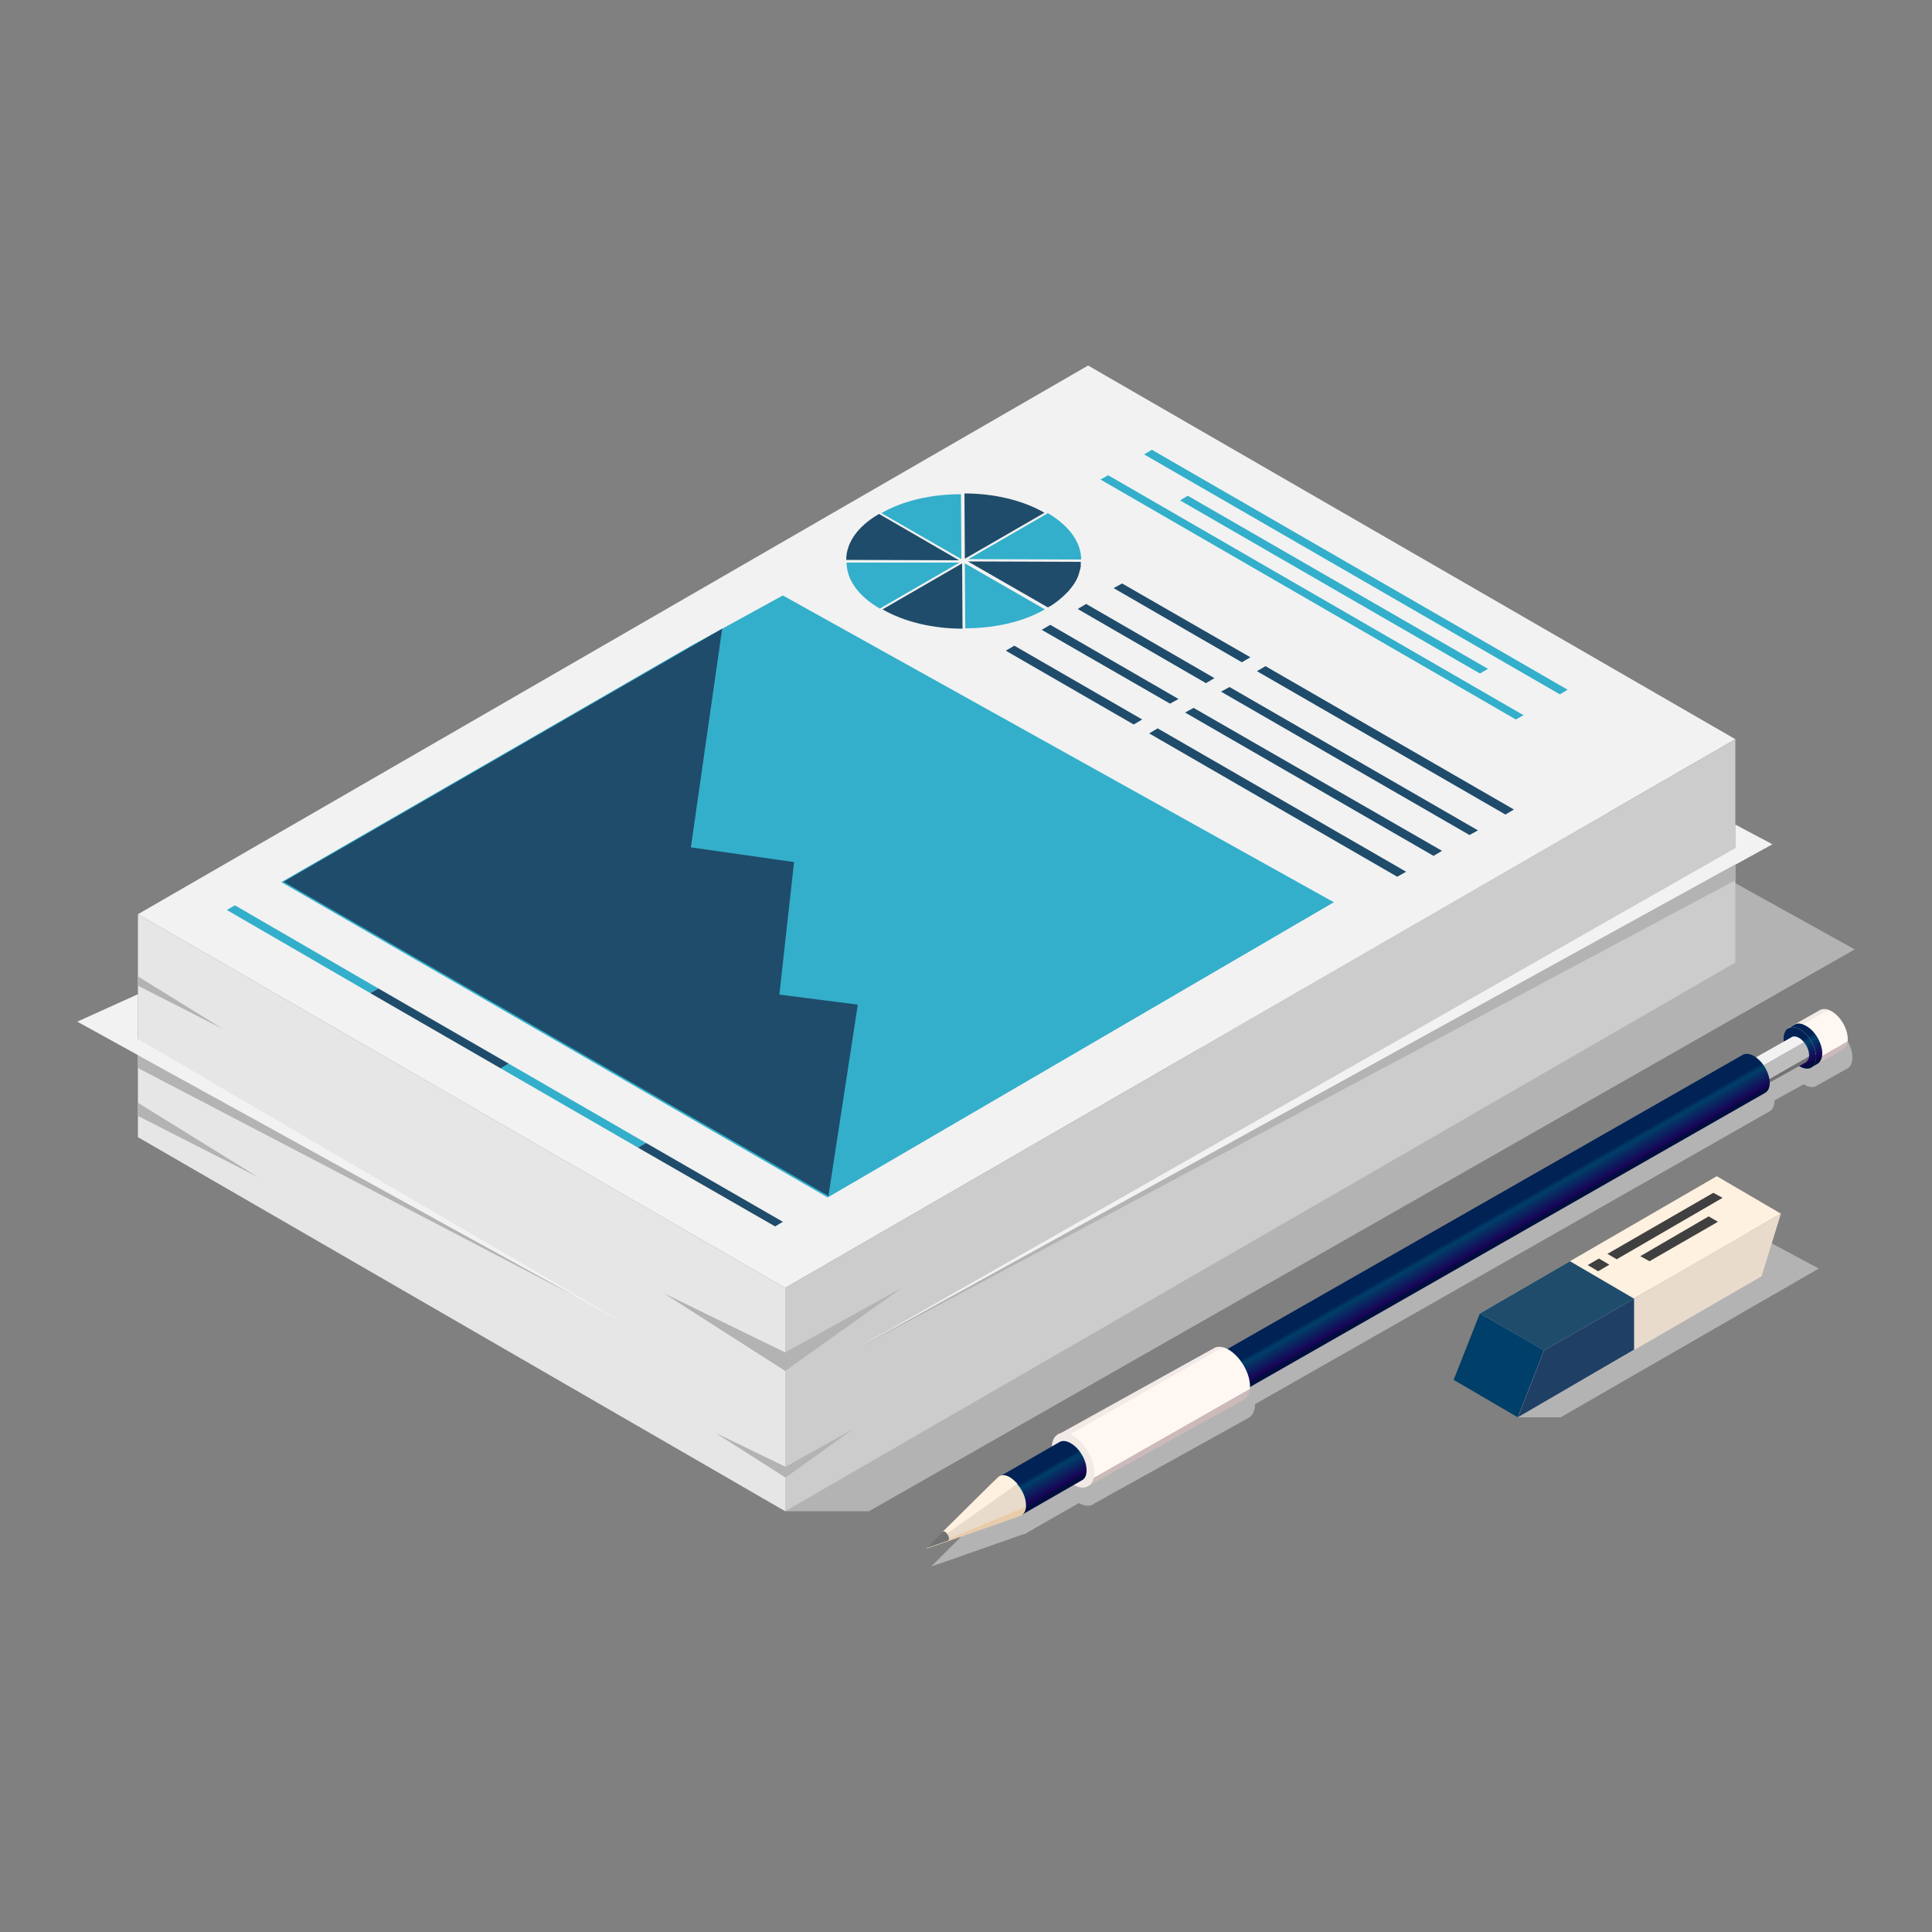 <?xml version="1.0" encoding="utf-8"?>
<!-- Generator: Adobe Illustrator 24.0.2, SVG Export Plug-In . SVG Version: 6.00 Build 0)  -->
<svg version="1.1" id="Слой_1" xmlns="http://www.w3.org/2000/svg" xmlns:xlink="http://www.w3.org/1999/xlink" x="0px" y="0px"
	 viewBox="0 0 500 500" style="enable-background:new 0 0 500 500;" xml:space="preserve">
<rect x="0" y="0" width="500" height="500" fill="#808080" stroke="none"/>
<style type="text/css">
	.st0{fill:#B3B3B3;}
	.st1{fill:#F2F2F2;}
	.st2{fill:#33AFCB;}
	.st3{fill:#E6E6E6;}
	.st4{fill:#CCCCCC;}
	.st5{fill:#1F4C6B;}
	.st6{fill:#FFF1DF;}
	.st7{fill:#003F69;}
	.st8{fill:#E8DBCB;}
	.st9{fill:#1F3F65;}
	.st10{fill:#404040;}
	.st11{fill:url(#SVGID_1_);}
	.st12{fill:url(#SVGID_2_);}
	.st13{fill:url(#SVGID_3_);}
	.st14{fill:url(#SVGID_4_);}
	.st15{fill:#9D9D9D;}
	.st16{fill:url(#SVGID_5_);}
	.st17{fill:#239D8E;}
	.st18{fill:url(#SVGID_6_);}
	.st19{fill:#F2EAE6;}
	.st20{fill:url(#SVGID_7_);}
	.st21{fill:#E8CCA9;}
	.st22{fill:#727373;}
</style>
<polygon class="st0" points="203.2,391.1 224.9,391.1 480,245.7 382.5,191.6 "/>
<polygon class="st1" points="203.2,333.3 35.7,236.6 281.6,94.6 449.1,191.3 "/>
<polygon class="st2" points="202.6,154.1 178.9,167.1 72.8,228.3 214.2,309.9 345.2,233.5 "/>
<polygon class="st3" points="203.2,391.1 203.2,333.3 35.7,236.6 35.7,294.3 "/>
<polygon class="st4" points="449.1,191.3 449.1,249.1 203.2,391.1 203.2,333.3 "/>
<polygon class="st0" points="171.8,334.7 203.2,350 233.4,333.3 203.2,354.8 "/>
<polygon class="st0" points="185.1,370.8 203.3,379.6 220.7,369.9 203.3,382.4 "/>
<polygon class="st0" points="35.7,252.7 57.7,266.3 35.7,255.1 "/>
<polygon class="st0" points="35.7,285.4 66.9,304.7 35.7,288.8 "/>
<polygon class="st1" points="217.4,351.4 449.1,219.5 449.1,213.4 458.7,218.5 "/>
<polygon class="st0" points="217.4,351.4 449.1,227.8 449.1,223.7 "/>
<polygon class="st1" points="162.5,343 35.7,268.9 35.7,257.3 20,264.4 "/>
<polygon class="st0" points="149.5,335.8 35.7,276.4 35.7,273.1 "/>
<g>
	<polygon class="st2" points="403.7,179.7 296.1,117.6 298.1,116.4 405.7,178.5 	"/>
	<polygon class="st2" points="392.3,186.2 284.8,124.1 286.8,123 394.3,185.1 	"/>
	<polygon class="st2" points="383,174.3 305.4,129.5 307.4,128.3 385.1,173.1 	"/>
</g>
<path class="st2" d="M248.8,144.7L248.8,144.7l-20.7-11.9l0,0c5.7-3.3,13.1-4.9,20.6-4.9L248.8,144.7z"/>
<path class="st2" d="M279.8,144.8l-29.2-0.1l0,0l0,0l20.6-11.9C276.9,136.2,279.8,140.5,279.8,144.8z"/>
<path class="st2" d="M248.3,145.6l-20.6,11.9c-5.7-3.3-8.6-7.6-8.6-11.9H248.3z"/>
<path class="st5" d="M249.1,162.7L249.1,162.7c-7.5,0-15-1.7-20.7-5l20.6-11.9l0,0L249.1,162.7z"/>
<path class="st2" d="M270.4,157.7c-5.7,3.3-13.1,4.9-20.6,4.9l-0.1-16.8L270.4,157.7z"/>
<path class="st5" d="M271.2,157.2L271.2,157.2l-20.7-11.9l0,0l29.2,0.1c0,0.1,0,0.1,0,0.2c0,0.1,0,0.1,0,0.2c0,0.2,0,0.4,0,0.6
	c0,0.2,0,0.4-0.1,0.6c0,0.3-0.1,0.5-0.2,0.8c-0.1,0.5-0.3,1.1-0.5,1.6l0,0c-0.2,0.5-0.5,1-0.8,1.5l0,0c-0.3,0.5-0.7,1-1.1,1.5
	c0,0,0,0.1-0.1,0.1c-0.1,0.2-0.3,0.3-0.4,0.5l0,0c-0.2,0.2-0.4,0.4-0.6,0.6c-0.2,0.2-0.4,0.4-0.6,0.6c-0.2,0.2-0.5,0.4-0.7,0.6
	c-0.2,0.2-0.5,0.4-0.7,0.6c-0.4,0.3-0.8,0.6-1.2,0.9C272.1,156.7,271.6,157,271.2,157.2z"/>
<path class="st3" d="M278.5,145c0,0.1,0,0.1,0,0.2C278.5,145.2,278.5,145.1,278.5,145L278.5,145z"/>
<path class="st5" d="M248.2,145l-29.2-0.1c0-4.3,2.8-8.6,8.5-11.9L248.2,145z"/>
<path class="st5" d="M270.3,132.7l-20.6,11.9l-0.1-16.9C257.1,127.7,264.6,129.4,270.3,132.7z"/>
<g>
	<g>
		<polygon class="st5" points="321.4,171.4 288.2,152.2 290.4,151 323.6,170.1 		"/>
		<polygon class="st5" points="389.6,210.8 325.3,173.7 327.5,172.4 391.8,209.5 		"/>
	</g>
</g>
<g>
	<g>
		<polygon class="st5" points="312.1,176.8 278.9,157.6 281.1,156.3 314.3,175.5 		"/>
		<polygon class="st5" points="380.3,216.1 316,179 318.2,177.8 382.5,214.9 		"/>
	</g>
</g>
<g>
	<g>
		<polygon class="st5" points="302.8,182.1 269.6,163 271.8,161.7 305,180.9 		"/>
		<polygon class="st5" points="371,221.5 306.7,184.4 308.9,183.2 373.2,220.2 		"/>
	</g>
</g>
<g>
	<g>
		<polygon class="st5" points="293.4,187.5 260.3,168.4 262.5,167.1 295.6,186.2 		"/>
		<polygon class="st5" points="361.6,226.9 297.4,189.8 299.6,188.5 363.9,225.6 		"/>
	</g>
</g>
<polygon class="st5" points="131.7,275.3 129.6,276.5 95.8,257 97.9,255.8 "/>
<polygon class="st2" points="167.2,295.8 165.1,297 129.6,276.5 131.7,275.3 "/>
<polygon class="st5" points="202.6,316.2 200.6,317.4 165.1,297 167.2,295.8 "/>
<polygon class="st2" points="97.9,255.8 95.8,257 58.7,235.5 60.8,234.3 "/>
<polygon class="st0" points="392.8,366.8 403.9,366.8 470.7,328.3 446.8,315.5 "/>
<g>
	<polygon class="st6" points="399.6,349.5 383,339.9 444.3,304.4 460.9,314.1 	"/>
	<polygon class="st7" points="392.8,366.8 399.6,349.5 383,339.9 376.2,357.1 	"/>
	<polygon class="st8" points="460.9,314.1 455.9,330.3 392.8,366.8 399.6,349.5 	"/>
	<polygon class="st5" points="422.9,336.1 399.6,349.5 399.6,349.5 397.3,348.2 383,339.9 406.3,326.4 	"/>
	<polygon class="st9" points="422.9,336.1 422.9,349.3 392.8,366.8 399.6,349.5 	"/>
	<polygon class="st10" points="418.4,325.9 445.8,310 443.4,308.7 416,324.5 	"/>
	<polygon class="st10" points="426.9,326.4 444.6,316.2 442.2,314.8 424.5,325.1 	"/>
	<polygon class="st10" points="413.6,329 416.5,327.3 413.8,325.7 410.9,327.4 	"/>
</g>
<path class="st0" d="M479.4,273.6c0-2.7-1.9-5.9-4.2-7.2c-1.2-0.7-2.3-0.7-3-0.3l0,0l-6.1,3.5c-0.2,0.1-0.3,0.1-0.5,0.2l-1.4,0.8
	c0,0,0,0,0.1,0l-0.2,0.1H464l-0.1,0.1l0,0c-0.7,0.5-1.1,1.3-1.1,2.6c0,0.2,0,0.5,0.1,0.8l-7.2,4.1c-0.2-0.1-0.3-0.3-0.5-0.4
	c-1.2-0.7-2.2-0.7-2.9-0.3l0,0l-133.5,76.1c-1.3-0.6-2.5-0.6-3.4-0.1l0,0l-40.1,22.3c0,0-0.1,0-0.1,0.1l-0.1,0.1l0,0
	c-0.8,0.5-1.3,1.5-1.4,2.8l-12.9,7.4c-0.2,0.1-0.5,0.2-0.7,0.4l0,0c0,0-0.1,0-0.1,0.1l0,0c0,0,0,0-0.1,0l-0.1,0.1l0,0
	c-0.1,0.1-0.3,0.2-0.4,0.3l0,0l-14.2,14l-4.2,4.2l5.8-2l0,0L265,397c0,0,0,0,0.1,0l0,0c0.1,0,0.1,0,0.2,0s0.1-0.1,0.1-0.1
	c0.1,0,0.2-0.1,0.3-0.1l0.1-0.1l0,0c0,0,0.1,0,0.1-0.1l0,0l13.3-7.6c1.6,0.9,3.1,0.9,4,0.1l0,0l40-22.2l0,0c1-0.6,1.6-1.8,1.6-3.5
	L458,287.6l0,0c0.7-0.4,1.2-1.3,1.2-2.6c0-0.1,0-0.1,0-0.2l7.6-4.2c0.1,0.1,0.2,0.1,0.3,0.2c1.3,0.7,2.4,0.7,3.2,0.1l0,0l8-4.5l0,0
	C479,275.9,479.4,274.9,479.4,273.6z"/>
<g>
	<g>
		
			<linearGradient id="SVGID_1_" gradientUnits="userSpaceOnUse" x1="468.382" y1="237.105" x2="474.248" y2="226.815" gradientTransform="matrix(1 0 0 -1 0 500)">
			<stop  offset="8.730160e-02" style="stop-color:#F2EAE6"/>
			<stop  offset="9.502560e-02" style="stop-color:#FFF7F2"/>
			<stop  offset="0.889" style="stop-color:#FFF7F2"/>
			<stop  offset="0.898" style="stop-color:#CCBABA"/>
		</linearGradient>
		<path class="st11" d="M478.2,268.9c0-2.7-1.9-5.9-4.2-7.2c-1.2-0.7-2.3-0.7-3-0.3l0,0l-8.3,4.7l6.3,10l8-4.5l0,0
			C477.7,271.2,478.2,270.3,478.2,268.9z"/>
		<g>
			
				<linearGradient id="SVGID_2_" gradientUnits="userSpaceOnUse" x1="465.183" y1="235.367" x2="471.062" y2="225.053" gradientTransform="matrix(1 0 0 -1 0 500)">
				<stop  offset="0.369" style="stop-color:#002255"/>
				<stop  offset="0.468" style="stop-color:#003F69"/>
				<stop  offset="0.889" style="stop-color:#190055"/>
				<stop  offset="0.89" style="stop-color:#000E3F"/>
			</linearGradient>
			<path class="st12" d="M471.6,272.6c0,1.3-0.5,2.3-1.2,2.7l-1.4,0.8c0.6-0.5,1-1.4,1-2.5c0-2.7-1.9-5.9-4.2-7.2
				c-1.1-0.6-2-0.7-2.8-0.4l1.4-0.8c0.8-0.5,1.8-0.4,3,0.3C469.7,266.7,471.6,270,471.6,272.6z"/>
		</g>
		
			<linearGradient id="SVGID_3_" gradientUnits="userSpaceOnUse" x1="462.864" y1="233.969" x2="468.731" y2="223.678" gradientTransform="matrix(1 0 0 -1 0 500)">
			<stop  offset="0.369" style="stop-color:#002255"/>
			<stop  offset="0.468" style="stop-color:#003F69"/>
			<stop  offset="0.889" style="stop-color:#190055"/>
			<stop  offset="0.89" style="stop-color:#000E3F"/>
		</linearGradient>
		<path class="st13" d="M470,273.6c0,2.7-1.9,3.7-4.2,2.4c-2.3-1.3-4.2-4.6-4.2-7.2c0-2.7,1.9-3.7,4.2-2.4S470,270.9,470,273.6z"/>
		<g>
			
				<linearGradient id="SVGID_4_" gradientUnits="userSpaceOnUse" x1="458.857" y1="228.97" x2="462.568" y2="222.459" gradientTransform="matrix(1 0 0 -1 0 500)">
				<stop  offset="0.369" style="stop-color:#F2F2F2"/>
				<stop  offset="0.379" style="stop-color:#BDBDBD"/>
				<stop  offset="0.889" style="stop-color:#BDBDBD"/>
				<stop  offset="0.894" style="stop-color:#727373"/>
			</linearGradient>
			<path class="st14" d="M468.2,273.1c0-1.7-1.2-3.7-2.6-4.5c-0.7-0.4-1.4-0.5-1.9-0.2l0,0l-11.5,6.5l3.9,6.3l11.3-6.3l0,0
				C467.9,274.5,468.2,273.9,468.2,273.1z"/>
			<path class="st15" d="M456.7,279.5c0,1.7-1.2,2.3-2.6,1.5c-1.5-0.8-2.6-2.9-2.6-4.5s1.2-2.3,2.6-1.5S456.7,277.9,456.7,279.5z"/>
		</g>
		
			<linearGradient id="SVGID_5_" gradientUnits="userSpaceOnUse" x1="366.322" y1="178.798" x2="372.091" y2="168.677" gradientTransform="matrix(1 0 0 -1 0 500)">
			<stop  offset="0.369" style="stop-color:#002255"/>
			<stop  offset="0.468" style="stop-color:#003F69"/>
			<stop  offset="0.889" style="stop-color:#190055"/>
			<stop  offset="0.89" style="stop-color:#000E3F"/>
		</linearGradient>
		<path class="st16" d="M458,280.3c0-2.6-1.8-5.7-4.1-7c-1.2-0.7-2.2-0.7-2.9-0.3l0,0l-172.2,98.3l6.1,9.7l171.8-98.1l0,0
			C457.5,282.5,458,281.6,458,280.3z"/>
		<path class="st17" d="M285.9,378.5c0,2.6-1.8,3.6-4.1,2.3c-2.3-1.3-4.1-4.5-4.1-7s1.8-3.6,4.1-2.3
			C284.1,372.8,285.9,375.9,285.9,378.5z"/>
		<g>
			
				<linearGradient id="SVGID_6_" gradientUnits="userSpaceOnUse" x1="295.706" y1="141.159" x2="303.61" y2="127.291" gradientTransform="matrix(1 0 0 -1 0 500)">
				<stop  offset="8.730160e-02" style="stop-color:#F2EAE6"/>
				<stop  offset="9.502560e-02" style="stop-color:#FFF7F2"/>
				<stop  offset="0.889" style="stop-color:#FFF7F2"/>
				<stop  offset="0.898" style="stop-color:#CCBABA"/>
			</linearGradient>
			<path class="st18" d="M323.5,358.8c0-3.5-2.5-7.7-5.5-9.5c-1.6-0.9-3-1-4-0.3l0,0l-40.4,22.4l8.2,13.1l40-22.2l0,0
				C322.9,361.7,323.5,360.5,323.5,358.8z"/>
			<path class="st19" d="M283.2,381.1c0,3.5-2.5,4.9-5.5,3.1c-3-1.7-5.5-6-5.5-9.5s2.5-4.9,5.5-3.1
				C280.8,373.4,283.2,377.7,283.2,381.1z"/>
		</g>
		
			<linearGradient id="SVGID_7_" gradientUnits="userSpaceOnUse" x1="267.74" y1="123.167" x2="273.458" y2="113.135" gradientTransform="matrix(1 0 0 -1 0 500)">
			<stop  offset="0.369" style="stop-color:#002255"/>
			<stop  offset="0.468" style="stop-color:#003F69"/>
			<stop  offset="0.889" style="stop-color:#190055"/>
			<stop  offset="0.89" style="stop-color:#000E3F"/>
		</linearGradient>
		<path class="st20" d="M281.2,380.5c0-2.6-1.8-5.7-4.1-7c-1.2-0.7-2.2-0.7-2.9-0.3l0,0l-15.8,9.1l6.1,9.7l15.5-8.9l0,0
			C280.8,382.7,281.2,381.8,281.2,380.5z"/>
		<path class="st17" d="M265.5,389.5c0,2.6-1.8,3.6-4.1,2.3c-2.3-1.3-4.1-4.5-4.1-7s1.8-3.6,4.1-2.3
			C263.7,383.7,265.5,386.9,265.5,389.5z"/>
		<path class="st8" d="M265.5,389.5c0,0.1,0,0.3,0,0.4c-0.1,1.4-0.8,2.3-1.8,2.5l-18.2,6.4l0,0l-5.8,2l4.2-4.2l14.1-13.9l0,0
			c0.7-0.9,2-1,3.4-0.2c0.7,0.4,1.3,0.9,1.8,1.6C264.6,385.6,265.5,387.7,265.5,389.5z"/>
		<path class="st21" d="M265.5,389.9c-0.1,1.3-0.7,2.1-1.6,2.4c-0.1,0-0.2,0.1-0.3,0.1l-18.2,6.4l0,0l-5.8,2L265.5,389.9
			L265.5,389.9L265.5,389.9z"/>
		<path class="st6" d="M263.3,384l-23.6,16.7l4.2-4.2c0,0,14.1-14,14.2-14c0.7-0.9,2-1,3.4-0.1C262.1,382.8,262.7,383.4,263.3,384z"
			/>
	</g>
	<path class="st22" d="M245.6,398.2c0,0.2-0.1,0.4-0.2,0.5l0,0l-5.8,2l4.2-4.2l0,0c0.2-0.2,0.5-0.2,0.8-0.1
		C245.2,396.9,245.6,397.6,245.6,398.2z"/>
</g>
<polygon class="st5" points="214.4,309.5 73.4,228.2 186.9,162.7 178.8,219.3 205.5,223.1 201.7,257.4 222,260 "/>
</svg>
